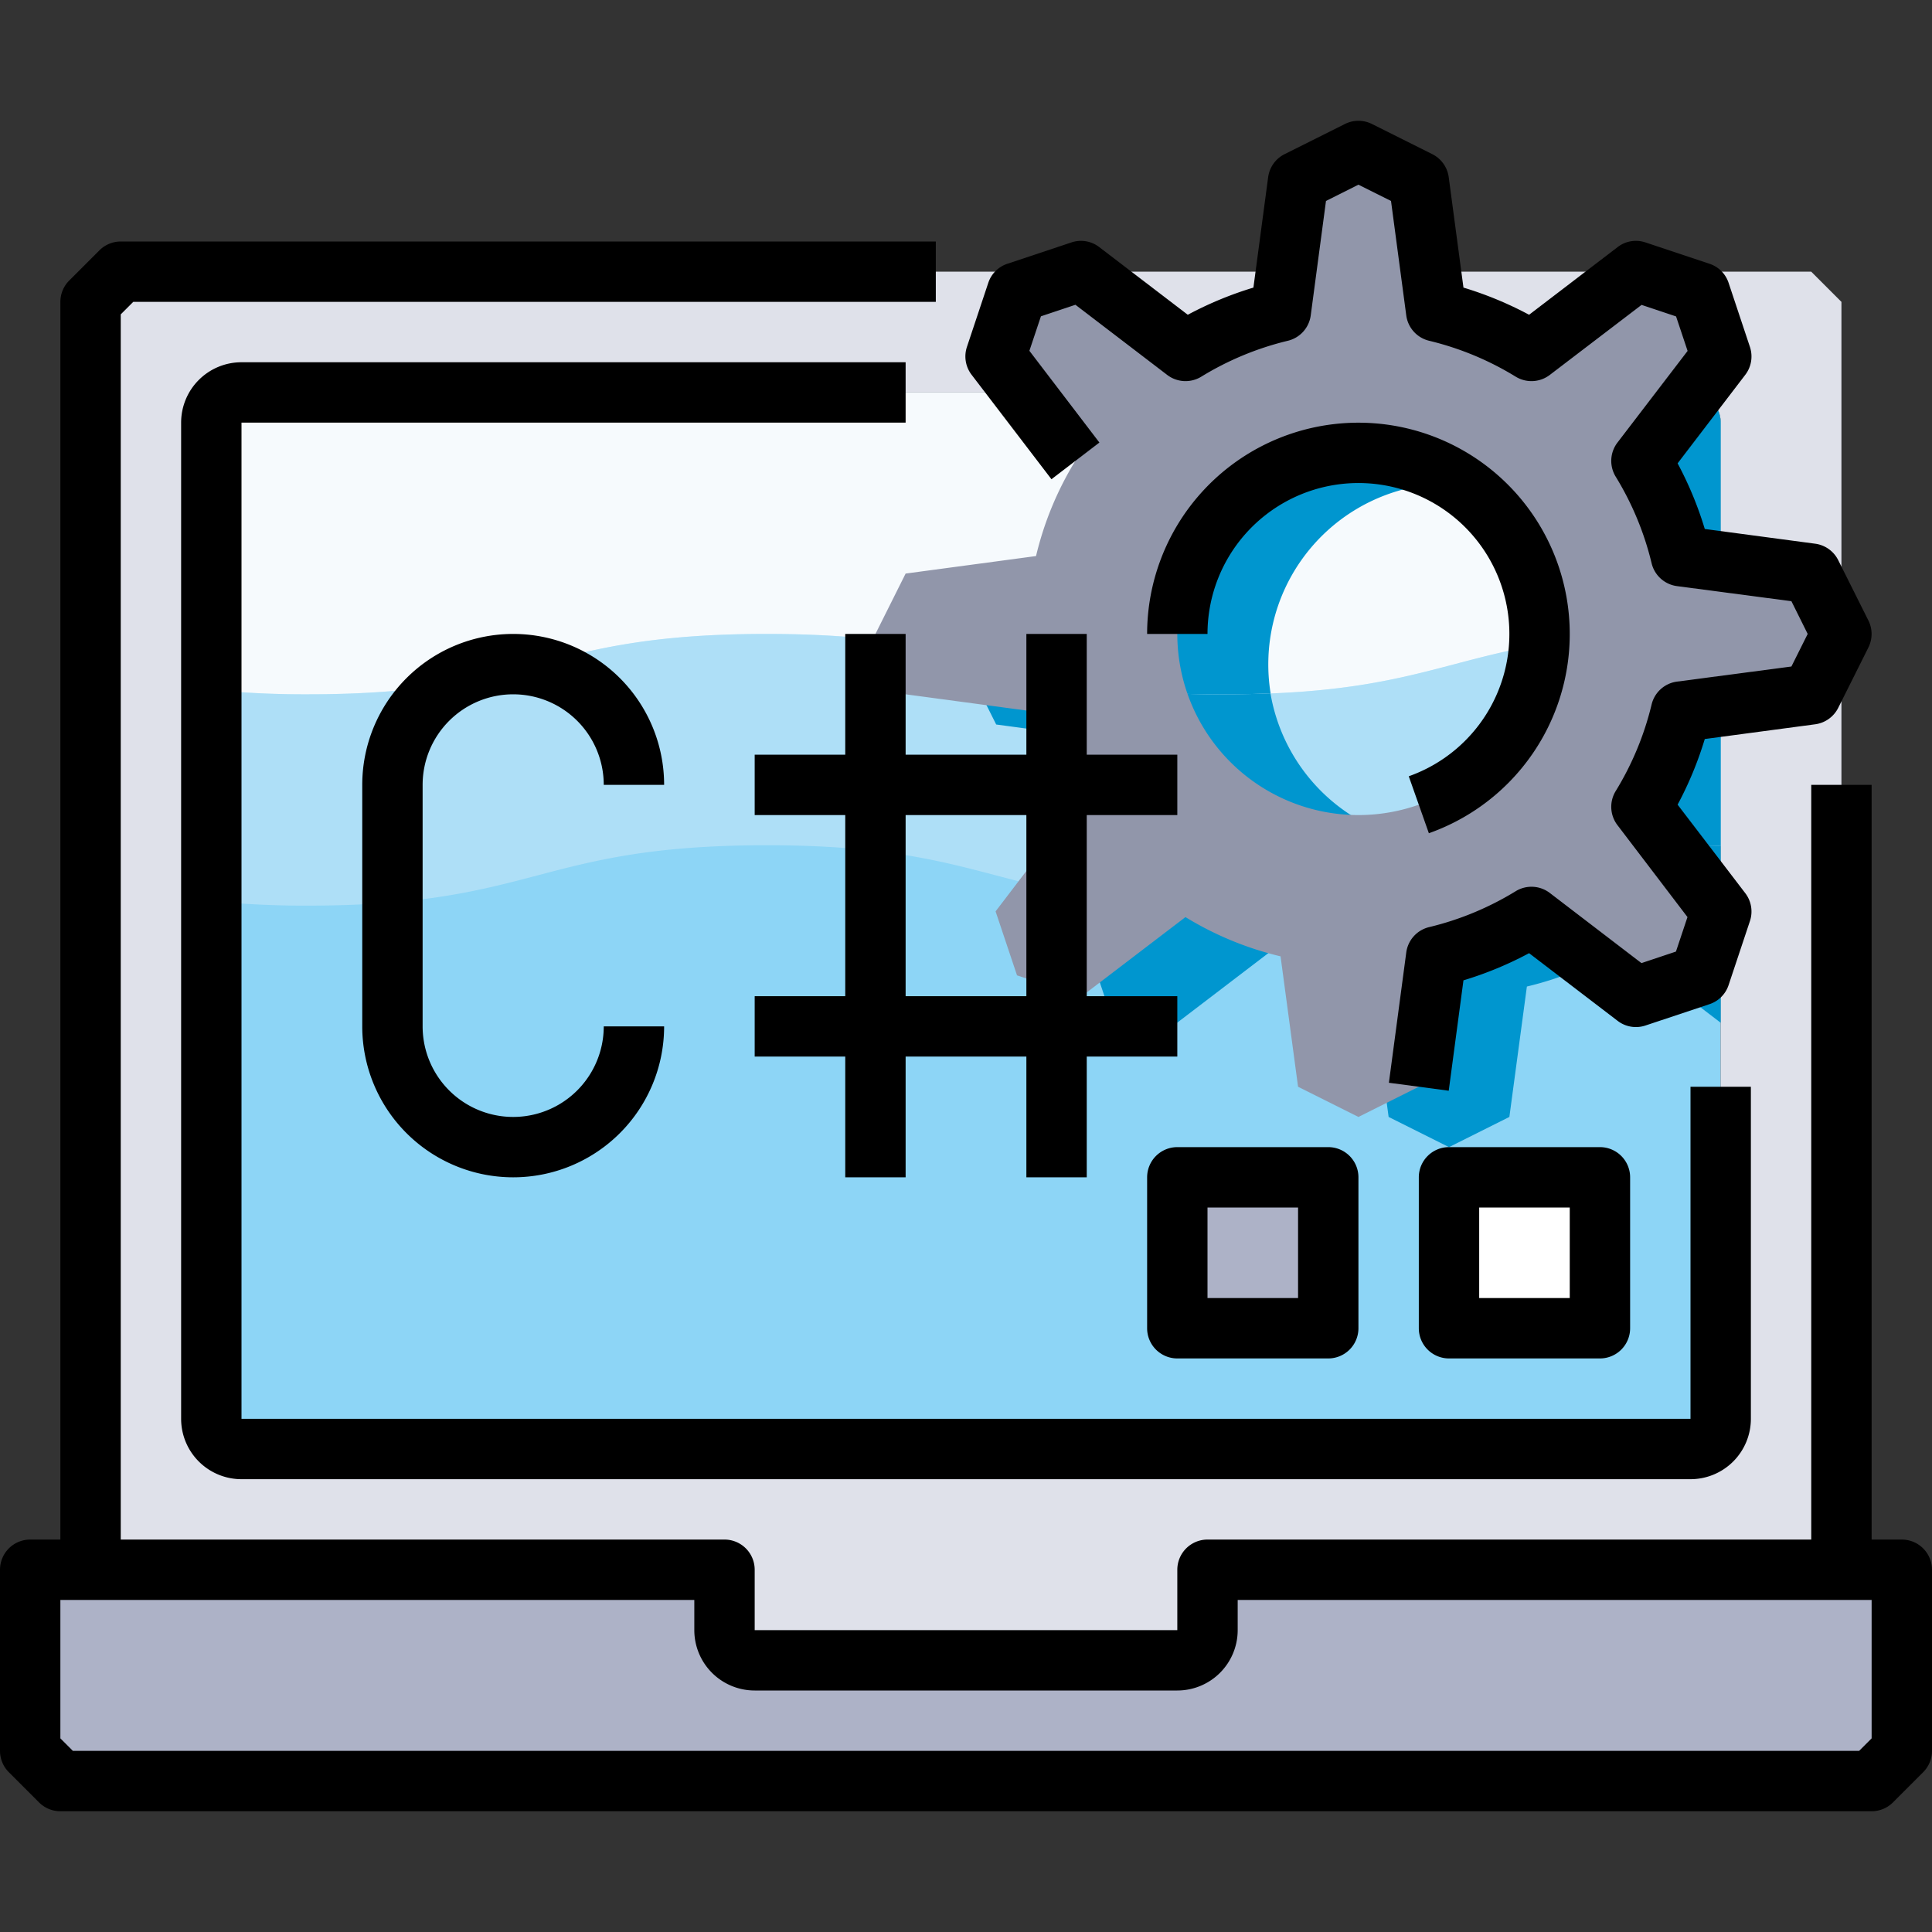 <svg xmlns="http://www.w3.org/2000/svg" viewBox="0 0 64 64"><rect x="0" y="0" width="64" height="64" fill="#333333" stroke="none"/><defs><style>.cls-1{fill:#8dd5f6;}.cls-2{fill:#dfe1ea;}.cls-3{fill:#adb2c7;}.cls-4{fill:#aedff7;}.cls-5{fill:#f6fafd;}.cls-6{fill:#0096cf;}.cls-7{fill:#9196aa;}.cls-8{fill:#fff;}</style></defs><title>75-C Code</title><g id="_75-C_Code" data-name="75-C Code"><rect class="cls-1" x="7" y="13" width="50" height="35" rx="1" ry="1"/><path class="cls-2" d="M61,10V52H40v2a1,1,0,0,1-1,1H25a1,1,0,0,1-1-1V52H3V10L4,9H60ZM57,47V14a1,1,0,0,0-1-1H8a1,1,0,0,0-1,1V47a1,1,0,0,0,1,1H56A1,1,0,0,0,57,47Z"/><path class="cls-3" d="M63,52v6l-1,1H2L1,58V52H24v2a1,1,0,0,0,1,1H39a1,1,0,0,0,1-1V52H63Z"/><path class="cls-4" d="M55.8,21c-7.6,0-7.6,2-15.2,2s-7.6-2-15.2-2-7.6,2-15.2,2A31.65,31.65,0,0,1,7,22.85v7a31.65,31.65,0,0,0,3.2.15c7.6,0,7.6-2,15.2-2s7.6,2,15.2,2,7.6-2,15.2-2c.43,0,.82.01,1.2.022v-7C56.617,21.01,56.227,21,55.8,21Z"/><path class="cls-5" d="M25.394,21c7.6,0,7.6,2,15.2,2s7.6-2,15.2-2c.43,0,.82.01,1.2.022V14a1,1,0,0,0-1-1H8a1,1,0,0,0-1,1v8.85a31.65,31.65,0,0,0,3.2.15C17.794,23,17.794,21,25.394,21Z"/><path class="cls-6" d="M40.6,30a31.021,31.021,0,0,1-3.567-.184L35.98,31.19l.71,2.12,2.12.71,3.46-2.64a10.8,10.8,0,0,0,3.15,1.3L46,37l2,1,2-1,.58-4.32a10.8,10.8,0,0,0,3.15-1.3l3.27,2.5V28.022c-.383-.012-.773-.022-1.2-.022C48.2,28,48.2,30,40.6,30Z"/><path class="cls-6" d="M53.918,21.051A6.066,6.066,0,0,1,54,22a6,6,0,0,1-11.914.969c-.466.019-.956.031-1.491.031a27.628,27.628,0,0,1-8.482-1.227L32,22l1,2,4.32.58a10.8,10.8,0,0,0,1.3,3.15l-1.592,2.086A31.021,31.021,0,0,0,40.6,30c7.6,0,7.6-2,15.2-2,.43,0,.82.01,1.2.022v-7c-.383-.012-.773-.022-1.2-.022C55.106,21,54.5,21.021,53.918,21.051Z"/><path class="cls-6" d="M37.32,19.42,33,20l-.887,1.773A27.628,27.628,0,0,0,40.6,23c.535,0,1.025-.012,1.491-.031a5.993,5.993,0,1,1,11.832-1.918C54.5,21.021,55.106,21,55.8,21c.43,0,.82.01,1.2.022V14a.986.986,0,0,0-.079-.388,1.007,1.007,0,0,0-.533-.533A.982.982,0,0,0,56,13H36.125l2.495,3.27A10.8,10.8,0,0,0,37.32,19.42Z"/><path class="cls-7" d="M60,19l1,2-1,2-4.32.58a10.8,10.8,0,0,1-1.3,3.15l2.64,3.46-.71,2.12-2.12.71-3.46-2.64a10.8,10.8,0,0,1-3.15,1.3L47,36l-2,1-2-1-.58-4.32a10.8,10.8,0,0,1-3.15-1.3l-3.46,2.64-2.12-.71-.71-2.12,2.64-3.46a10.8,10.8,0,0,1-1.3-3.15L30,23l-1-2,1-2,4.32-.58a10.8,10.8,0,0,1,1.3-3.15l-2.64-3.46.71-2.12,2.12-.71,3.46,2.64a10.8,10.8,0,0,1,3.15-1.3L43,6l2-1,2,1,.58,4.32a10.8,10.8,0,0,1,3.15,1.3l3.46-2.64,2.12.71.71,2.12-2.64,3.46a10.8,10.8,0,0,1,1.3,3.15Zm-9,2a6,6,0,1,0-6,6A6,6,0,0,0,51,21Z"/><rect class="cls-3" x="39" y="39" width="5" height="5"/><rect class="cls-8" x="48" y="39" width="5" height="5"/><path d="M63,51H62V26H60V51H40a1,1,0,0,0-1,1v2H25V52a1,1,0,0,0-1-1H4V10.414L4.414,10H31V8H4a1,1,0,0,0-.707.293l-1,1A1,1,0,0,0,2,10V51H1a1,1,0,0,0-1,1v6a1,1,0,0,0,.293.707l1,1A1,1,0,0,0,2,60H62a1,1,0,0,0,.707-.293l1-1A1,1,0,0,0,64,58V52A1,1,0,0,0,63,51Zm-1,6.586L61.586,58H2.414L2,57.586V53H23v1a2,2,0,0,0,2,2H39a2,2,0,0,0,2-2V53H62Z"/><path d="M6,14V47a2,2,0,0,0,2,2H56a2,2,0,0,0,2-2V36H56V47H8V14H30V12H8A2,2,0,0,0,6,14Z"/><path d="M34.831,15.875l1.588-1.215L34.1,11.621l.382-1.143,1.143-.382,3.039,2.323a1,1,0,0,0,1.13.059,9.911,9.911,0,0,1,2.869-1.19,1,1,0,0,0,.757-.841l.505-3.79L45,6.118l1.079.539.505,3.79a1,1,0,0,0,.757.841,9.911,9.911,0,0,1,2.869,1.19,1,1,0,0,0,1.13-.059L54.379,10.1l1.143.382.382,1.143L53.581,14.66a1,1,0,0,0-.059,1.13,9.911,9.911,0,0,1,1.19,2.869,1,1,0,0,0,.841.757l3.79.5L59.882,21l-.539,1.079-3.79.5a1,1,0,0,0-.841.757,9.911,9.911,0,0,1-1.19,2.869,1,1,0,0,0,.059,1.13L55.9,30.379l-.382,1.143-1.143.382L51.34,29.581a1,1,0,0,0-1.13-.059,9.911,9.911,0,0,1-2.869,1.19,1,1,0,0,0-.757.841l-.575,4.315,1.982.264.488-3.657a11.867,11.867,0,0,0,2.174-.9l2.932,2.241a.993.993,0,0,0,.924.155l2.121-.707a.994.994,0,0,0,.632-.632l.707-2.121a1,1,0,0,0-.155-.924l-2.241-2.932a11.867,11.867,0,0,0,.9-2.174l3.657-.488a1,1,0,0,0,.763-.544l1-2a1,1,0,0,0,0-.894l-1-2a1,1,0,0,0-.763-.544l-3.657-.488a11.867,11.867,0,0,0-.9-2.174l2.241-2.932a1,1,0,0,0,.155-.924L57.262,9.37a.994.994,0,0,0-.632-.632l-2.121-.707a.99.99,0,0,0-.924.155l-2.932,2.241a11.867,11.867,0,0,0-2.174-.9l-.488-3.657a1,1,0,0,0-.544-.763l-2-1a1,1,0,0,0-.894,0l-2,1a1,1,0,0,0-.544.763l-.488,3.657a11.867,11.867,0,0,0-2.174.9L36.415,8.186a.991.991,0,0,0-.924-.155l-2.121.707a.994.994,0,0,0-.632.632l-.707,2.121a1,1,0,0,0,.155.924Z"/><path d="M46.667,25.715l.666,1.887A7,7,0,1,0,38,21h2a5,5,0,1,1,6.667,4.715Z"/><path d="M53,45a1,1,0,0,0,1-1V39a1,1,0,0,0-1-1H48a1,1,0,0,0-1,1v5a1,1,0,0,0,1,1Zm-4-5h3v3H49Z"/><path d="M39,38a1,1,0,0,0-1,1v5a1,1,0,0,0,1,1h5a1,1,0,0,0,1-1V39a1,1,0,0,0-1-1Zm4,5H40V40h3Z"/><path d="M17,23a3,3,0,0,1,3,3h2a5,5,0,0,0-10,0v8a5,5,0,0,0,10,0H20a3,3,0,0,1-6,0V26A3,3,0,0,1,17,23Z"/><path d="M34,21v4H30V21H28v4H25v2h3v6H25v2h3v4h2V35h4v4h2V35h3V33H36V27h3V25H36V21Zm0,12H30V27h4Z"/></g></svg>